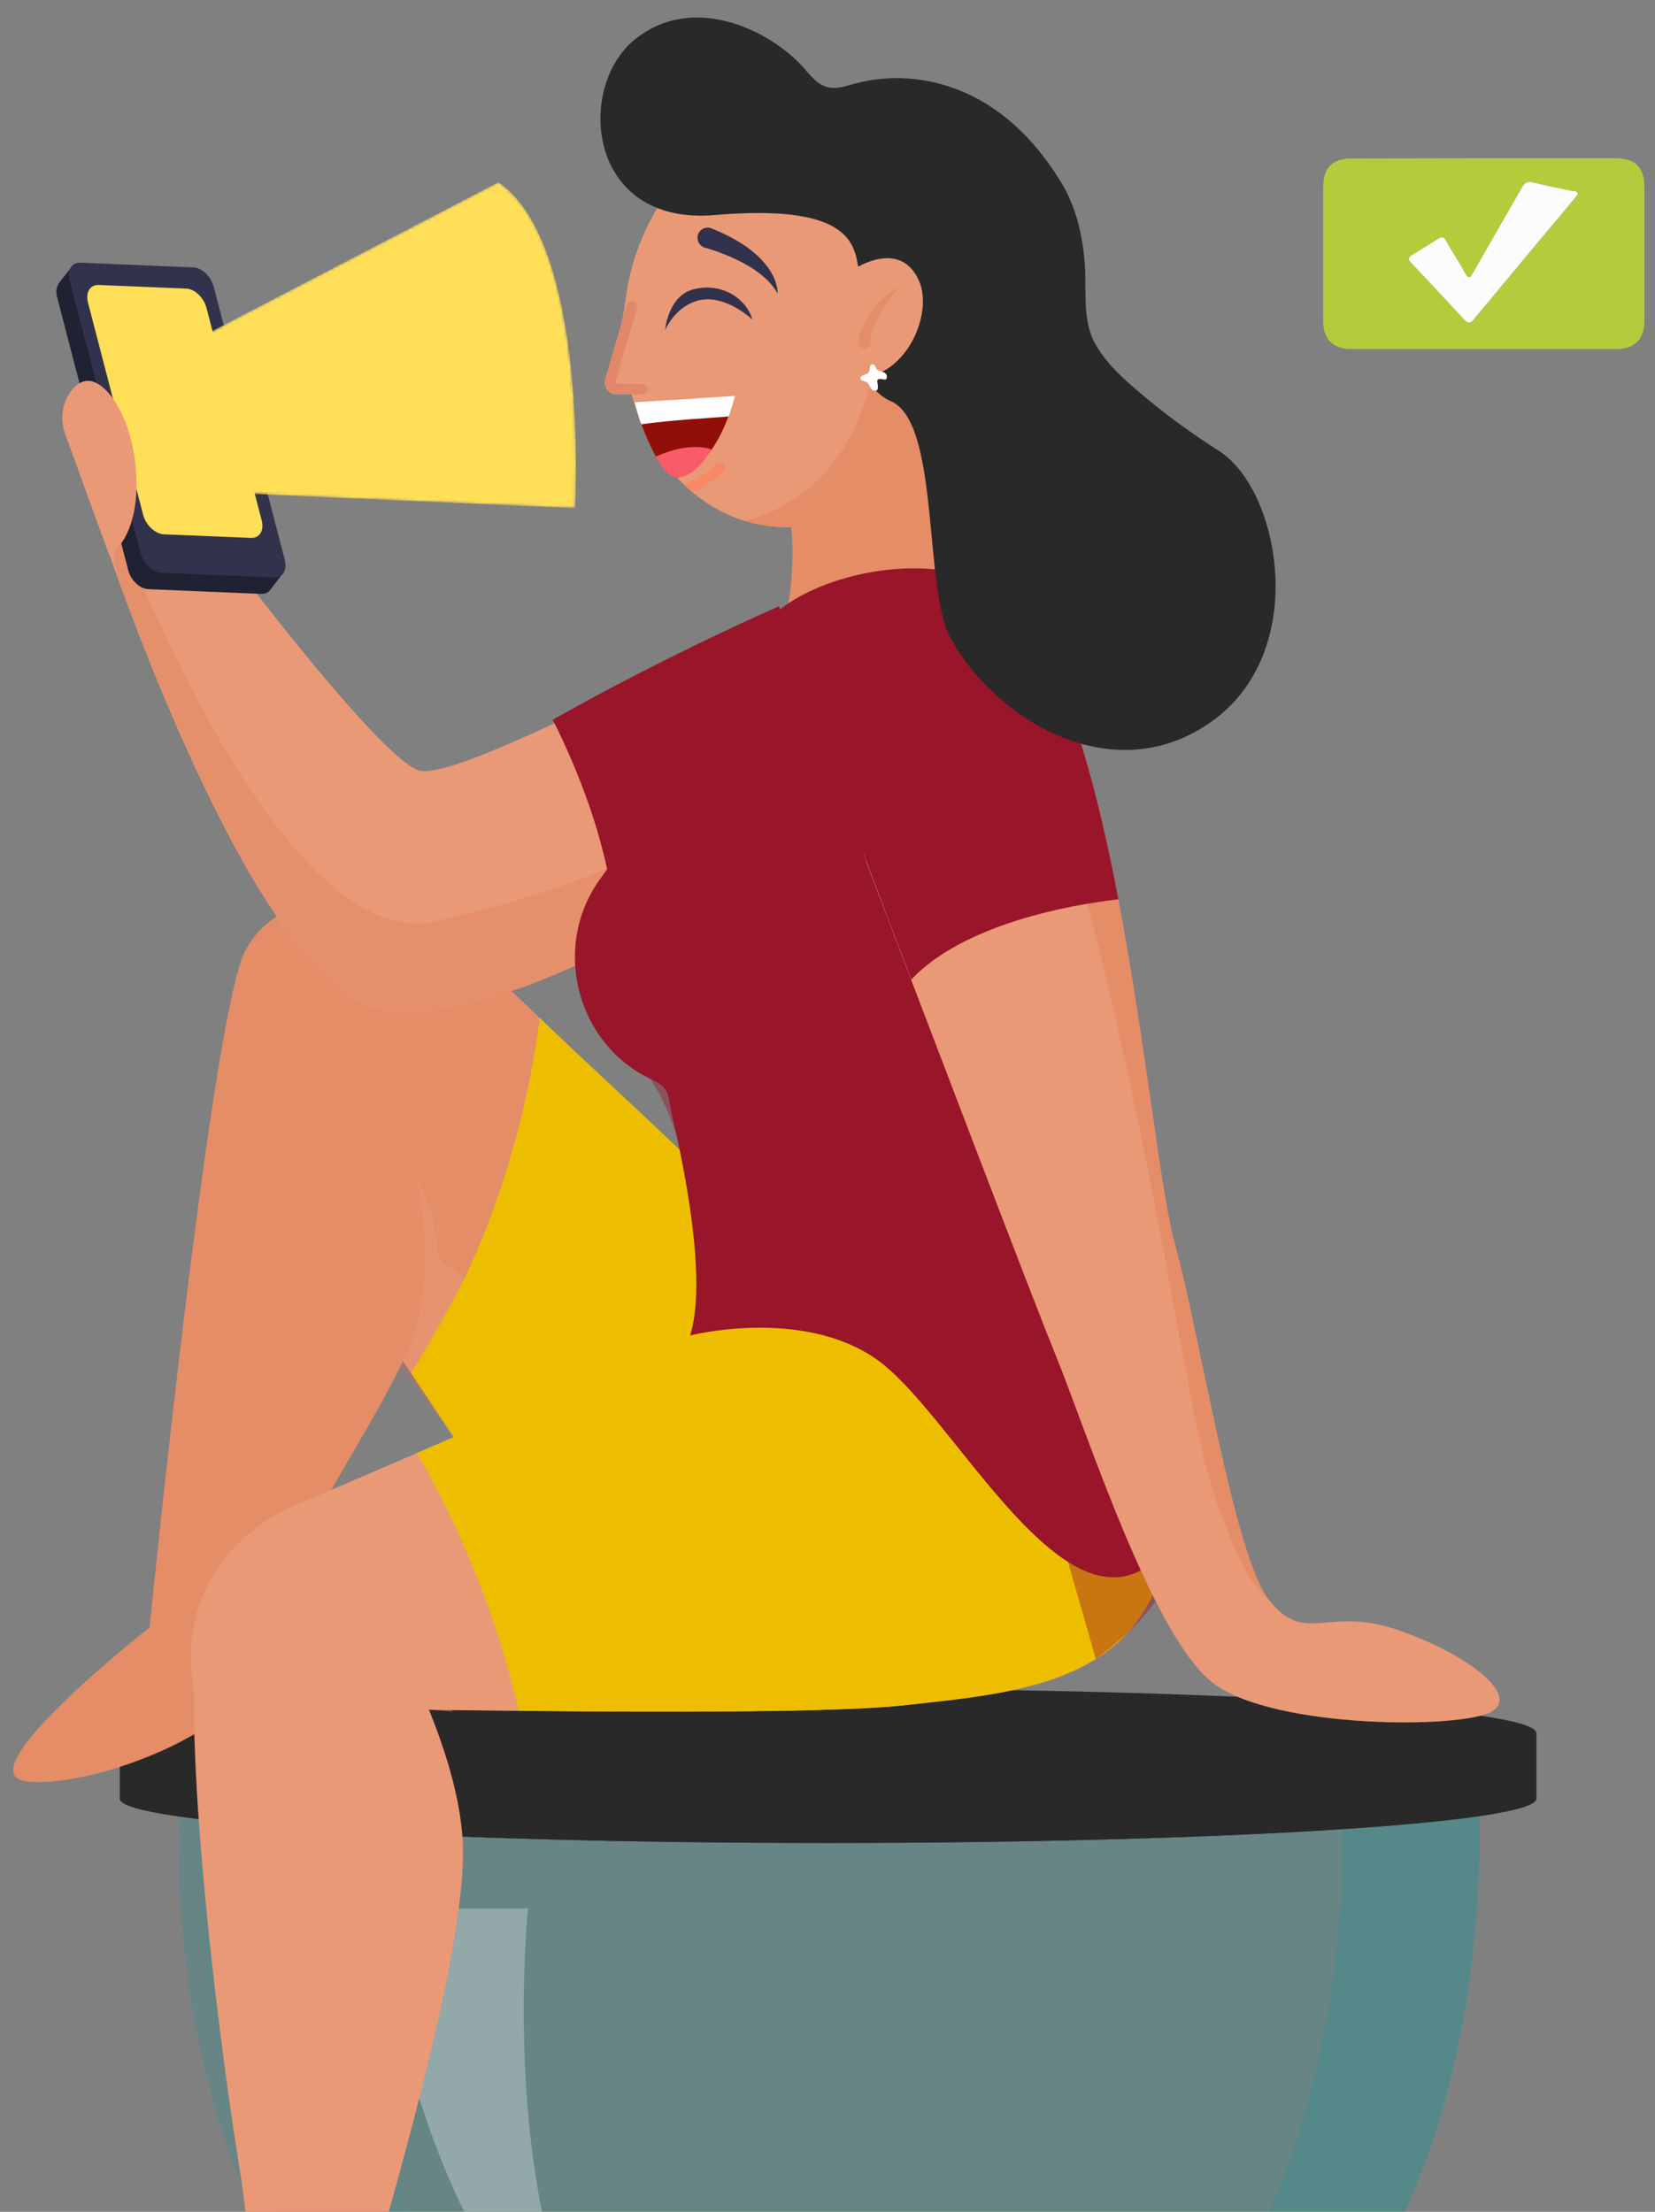 <svg xmlns="http://www.w3.org/2000/svg" xmlns:xlink="http://www.w3.org/1999/xlink" viewBox="0 0 594 794" enable-background="new 0 0 594 794" xml:space="preserve"><rect x="0" y="0" width="594" height="794" fill="#808080" stroke="none"/><defs><path id="a" d="M-334-286h1920V794H-334z"/></defs><clipPath id="b"><use xlink:href="#a" overflow="visible"/></clipPath><g clip-path="url(#b)"><defs><path id="c" d="M-334-286h1920V794H-334z"/></defs><clipPath id="d"><use xlink:href="#c" overflow="visible"/></clipPath><path clip-path="url(#d)" fill="#B3CC3C" d="M579.6 56.8c7.4 0 10.6 3.2 10.6 10.6v47.9c0 6.4-3.5 10-10 10h-95.4c-6.4 0-9.9-3.6-9.9-10.1V67c0-6.7 3.4-10.1 10.1-10.1 47.1-.1 47.7-.1 94.6-.1m-13.3 12.9c-.2-1.1-1.1-.9-1.7-1.1-4.8-1-9.5-1.9-14.3-3.1-2.1-.5-3.1.1-4.1 1.9-5.8 10.2-11.7 20.3-17.5 30.5-1.1 1.8-1.7 2.4-2.9.1-2.2-3.9-4.6-7.6-6.8-11.5-.8-1.3-1.3-1.8-2.8-.8-3.1 2.1-6.3 4-9.5 5.9-1.4.8-1.3 1.4-.3 2.6 6.5 6.8 12.9 13.7 19.3 20.7 1.3 1.4 1.9 1.3 3.1-.1 12.2-14.7 24.4-29.3 36.6-43.9.3-.4.6-.9.9-1.2"/><path clip-path="url(#d)" fill="#FCFCFD" d="m566.3 69.7-.9 1.2c-12.2 14.6-24.5 29.3-36.6 43.9-1.2 1.4-1.8 1.4-3.1.1-6.4-6.9-12.8-13.8-19.3-20.7-1.1-1.1-1.1-1.7.3-2.6 3.2-1.9 6.4-3.9 9.5-5.9 1.5-1 2.1-.5 2.8.8 2.2 3.9 4.7 7.6 6.8 11.5 1.3 2.3 1.9 1.7 2.9-.1 5.8-10.2 11.7-20.3 17.5-30.5 1-1.8 2-2.4 4.1-1.9 4.7 1.2 9.5 2.1 14.3 3.1.6.1 1.5-.1 1.7 1.1"/><g opacity=".28" clip-path="url(#d)"><defs><path id="e" d="M63.9 638h467.2v605.6H63.9z"/></defs><clipPath id="f"><use xlink:href="#e" overflow="visible"/></clipPath><path clip-path="url(#f)" fill="#279593" d="M355.8 975.1c-.2 0-.4-.1-.6-.1-38.5-6.4-38.5-62.1 0-68.5.2 0 .4-.1.6-.1C551.8 876.6 530.3 638 530.3 638l-232.9 3.8L64.6 638S43.1 876.6 239.1 906.5c.7.1 1.3.2 2 .3 36.8 7.3 36.8 60.7 0 67.9-.6.1-1.3.2-2 .3C43 1005 64.6 1243.6 64.6 1243.6l232.9-3.8 232.9 3.8c-.1 0 21.4-238.6-174.6-268.5"/></g><g clip-path="url(#d)"><defs><path id="g" d="M64.5 638H273v605.6H64.5z"/></defs><clipPath id="h"><use xlink:href="#g" overflow="visible"/></clipPath><g opacity=".28" clip-path="url(#h)"><defs><path id="i" d="M64.5 638H273v3.8H64.5z"/></defs><clipPath id="j"><use xlink:href="#i" overflow="visible"/></clipPath><path clip-path="url(#j)" fill="#279593" d="m248.5 641.8 24.5-.4L64.6 638s0 .3-.1.8l184 3z"/></g></g><g opacity=".28" clip-path="url(#d)"><defs><path id="k" d="M277.5 638h253.6v605.6H277.5z"/></defs><clipPath id="l"><use xlink:href="#k" overflow="visible"/></clipPath><path clip-path="url(#l)" fill="#279593" d="M355.8 975.1c-.2 0-.4-.1-.6-.1-38.5-6.4-38.5-62.1 0-68.5.2 0 .4-.1.6-.1C551.8 876.6 530.3 638 530.3 638l-48.9.8c1.1 15.1 14.8 238.8-174.6 267.7-.2 0-.4.1-.6.1-38.5 6.4-38.5 62.1 0 68.5.2 0 .4.1.6.1 189.4 28.9 175.7 252.6 174.6 267.7l48.9.8c0-.1 21.5-238.7-174.5-268.6"/></g><g opacity=".11" clip-path="url(#d)"><defs><path id="m" d="M71.4 638H325v605.6H71.4z"/></defs><clipPath id="n"><use xlink:href="#m" overflow="visible"/></clipPath><path clip-path="url(#n)" fill="#279593" d="M246.6 975.1c.2 0 .4-.1.6-.1 38.5-6.4 38.5-62.1 0-68.5-.2 0-.4-.1-.6-.1C50.6 876.6 72.1 638 72.1 638l48.9.8c-1.1 15.1-14.8 238.8 174.6 267.7.2 0 .4.1.6.1 38.5 6.4 38.5 62.1 0 68.5-.2 0-.4.1-.6.1-189.4 28.8-175.7 252.5-174.6 267.5l-48.9.8c0 .1-21.5-238.5 174.5-268.4"/></g><g opacity=".29" clip-path="url(#d)"><defs><path id="o" d="M135.5 685.1h84.4v172.2h-84.4z"/></defs><clipPath id="p"><use xlink:href="#o" overflow="visible"/></clipPath><path clip-path="url(#p)" fill="#FFF" d="M135.5 685.1h54s-11.8 115 30.4 172.2c0 .1-64.1-28.7-84.4-172.2"/></g><path clip-path="url(#d)" fill="#292929" d="M551.4 622.1c0 8.8-113.8 15.9-254.2 15.9S43 630.9 43 622.1s113.8-15.9 254.2-15.9 254.2 7.1 254.2 15.9"/><path clip-path="url(#d)" fill="#292929" d="M551.4 645.7c0 8.8-113.8 15.9-254.2 15.9S43 654.5 43 645.7v-23.6s188.8 7.7 254.2 7.7c80.6 0 254.2-7.7 254.2-7.7v23.6z"/><g opacity=".63" clip-path="url(#d)"><defs><path id="q" d="M43 622.1h508.5v39.5H43z"/></defs><clipPath id="r"><use xlink:href="#q" overflow="visible"/></clipPath><path clip-path="url(#r)" fill="#292929" d="M551.4 645.7c0 8.8-113.8 15.9-254.2 15.9S43 654.5 43 645.7v-23.6s188.8 7.7 254.2 7.7c80.6 0 254.2-7.7 254.2-7.7v23.6z"/></g><path clip-path="url(#d)" fill="#EA9977" d="M125.1 458.2s43.5 69.5 59.1 84.5c15.6 15 85.5 0 85.5 0l18.7-95.4-68.4-35.7-53.8-12.4-41.1 59z"/><path clip-path="url(#d)" fill="#EA9977" d="M154.7 439.6c9.3 45.1-53.2 102.8-60.6 155.5-3.7 26.4-63 47.4-84.9 44.3-21.9-3.1 44.5-55.2 44.5-55.2s21.8-217.7 34.2-242.6c12.4-24.9 52.9-23.3 68.4-10.9 15.6 12.4 113.5 108.9 113.5 108.9"/><g opacity=".29" clip-path="url(#d)"><defs><path id="s" d="M4.7 321.9h265.1v317.8H4.7z"/></defs><clipPath id="t"><use xlink:href="#s" overflow="visible"/></clipPath><path clip-path="url(#t)" fill="#D46F40" d="M156.2 330.7c-15.6-12.4-56-14-68.4 10.9-12.4 24.9-34.2 242.6-34.2 242.6s-66.4 52.1-44.5 55.2c21.9 3.1 81.2-17.9 84.9-44.3 4.8-34.4 33.2-70.9 49.7-104.7l15.9 20.9 43 27 67.2-98.7s-98-96.4-113.6-108.9"/></g><path clip-path="url(#d)" fill="#EA9977" d="M346 123.5c-5 40.3-36.4 69.6-69.9 65.4-24.6-3.1-43.5-23.2-50-49.6-.5-2.2-4.9.6-5.2-1.7-1.2-7.8 2.5-20.9 3.5-29.3 5-40.3 36.4-69.6 69.9-65.4 33.7 4.2 56.8 40.3 51.7 80.6m22.6 357.6s-45.9-27.2-144.7 8.5l-122.5 52.8s-43.2 20.1-30.6 69.8c0 0 207.6 5.1 253.6 0 45.9-5.1 97-8.2 96.5-77.9-.3-31.4-52.3-53.2-52.3-53.2"/><g opacity=".47" clip-path="url(#d)"><defs><path id="u" d="M144.6 423H250v109.4H144.6z"/></defs><clipPath id="v"><use xlink:href="#u" overflow="visible"/></clipPath><path clip-path="url(#v)" fill="#EA9977" d="M157.1 450.9c-.5-9.9-2.6-19.8-7.5-27.9 0 0 8.9 39.7-5 65.5l2.9 4.4 25.8 39.4 76.7-40.4c.1 0-76.1-21.9-92.9-41"/></g><path clip-path="url(#d)" fill="#EA9977" d="M135.5 576.4s28.9 47.6 30.6 85.1c1.7 37.4-25.7 128-30.6 147.5-4.9 19.4-7.5 52.9 0 63 7.5 10.1 5.2 25.7-8 38.1-13.2 12.4-48.2 29.5-57.1 39.7-8.9 10.1-20.7 9.3-16-7.8 4.6-17.2 26.4-33.6 32.6-60 6.2-26.4 4.7-69.2-1.6-107.3-6.2-38.1-26.2-188-9-208.5 17.2-20.6 59.1 10.2 59.1 10.2m146.2-340.3-6.7-15.4s-108 59.4-124.2 56c-12.1-2.6-61.5-65.9-84.2-97.8-7.7-10.8-9.6-18.1-9.6-18.1l-19.7 32.5s53.2 161 99.6 169.1c46.3 8.1 132.8-51 132.8-51l12-75.3zm38.2-113 26.2.4s-12.1 89.8 4.2 95.6c16.3 5.8-70 9.9-70 9.9s10.3-33.4-1.6-61c-7.1-16.2 41.2-44.9 41.2-44.9"/><path clip-path="url(#d)" fill="#99152A" d="M279.7 217.6s-39.6 17.2-81.3 40.8c9.1 17.8 23.5 52.6 22.2 81.6 27.5-13.8 49.1-28.6 49.1-28.6l12-75.3-2-18.5z"/><g opacity=".29" clip-path="url(#d)"><defs><path id="w" d="M267.7 78.5h84.6V229h-84.6z"/></defs><clipPath id="x"><use xlink:href="#w" overflow="visible"/></clipPath><path clip-path="url(#x)" fill="#D46F40" d="M350.2 219.1c-16.3-5.8-4.2-95.6-4.2-95.6 2-16.3-20.2-31.9-26.2-45-4.3 34.8.3 92.8-52.2 108.6 2.7.8 5.6 1.4 8.5 1.8 2.6.3 5.2.5 7.8.4 2.1 21-3.7 39.8-3.7 39.8s86.4-4.1 70-10"/></g><g opacity=".43" clip-path="url(#d)"><defs><path id="y" d="M198.4 217.6h83.3V340h-83.3z"/></defs><clipPath id="z"><use xlink:href="#y" overflow="visible"/></clipPath><path clip-path="url(#z)" fill="#99152A" d="M279.7 217.6s-39.6 17.2-81.3 40.8c9.1 17.8 23.5 52.6 22.2 81.6 27.5-13.8 49.1-28.6 49.1-28.6l12-75.3-2-18.5z"/></g><path clip-path="url(#d)" fill="#EDBE00" d="M265.5 435.3c-9.2-12.4-44.8-43.9-71.8-69.9-4.3 33.7-16.2 82.6-46.1 127.5 13.1 19.8 28.6 42.1 36.7 49.8 15.6 15 85.5 0 85.5 0l18.7-95.4-23-12z"/><g opacity=".47" clip-path="url(#d)"><defs><path id="A" d="M140.7 589.4h90.6v25h-90.6z"/></defs><clipPath id="B"><use xlink:href="#A" overflow="visible"/></clipPath><path clip-path="url(#B)" fill="#EA9977" d="M231.3 608.9c-28.6 3.7-61.3.5-72.4-.9-3.7-6-10.1-14.7-18.3-18.6 0 0 12.5 14.9 13.3 24.3l8.5.7-.3-.6 69.2.6v-5.5z"/></g><g opacity=".44" clip-path="url(#d)"><defs><path id="C" d="M147.6 458.7h102.5v73.7H147.6z"/></defs><clipPath id="D"><use xlink:href="#C" overflow="visible"/></clipPath><path clip-path="url(#D)" fill="#EDBE00" d="M250.1 491.9s-66.5-14.1-83.3-33.2l-19.2 34.2 25.8 39.4 76.7-40.4z"/></g><path clip-path="url(#d)" fill="#EDBE00" d="M368.6 481.1s-45.9-27.2-144.7 8.5l-74.3 32c8.8 14.8 26.1 47.8 36.6 92.5 56 .6 115.9.5 138.1-2 45.9-5.1 97-8.2 96.5-77.9-.2-31.3-52.2-53.1-52.2-53.1"/><g opacity=".22" clip-path="url(#d)"><defs><path id="E" d="M39.7 190.2h213.4v172.9H39.7z"/></defs><clipPath id="F"><use xlink:href="#E" overflow="visible"/></clipPath><path clip-path="url(#F)" fill="#D46F40" d="M250.1 296.5s-34.6 21.2-93.8 34.2c-48.6 10.7-97.4-100.2-113.4-140.5l-3.1 1.7 2 13.9c13.6 38.1 56.8 149.8 95.2 156.5 33.7 5.9 88.8-23.8 116.2-40.4l-3.1-25.4z"/></g><g opacity=".64" clip-path="url(#d)"><defs><path id="G" d="M185.2 494.1h235.6v120.3H185.2z"/></defs><clipPath id="H"><use xlink:href="#G" overflow="visible"/></clipPath><path clip-path="url(#H)" fill="#EDBE00" d="M367.5 576.2c-55.5 27.3-144.8 31.1-182.2 34.1.1.4 1 3.4 1 3.8 56 .6 115.9.5 138.1-2 45.9-5.1 97-8.2 96.5-77.9 0-5.1-5.2-35.6-7.5-40.1-3.9 9.8-9.6 64.2-45.9 82.1"/></g><path clip-path="url(#d)" fill="#99152A" d="M270.9 229.1s-36.2 60-55.4 86.3c-18 24.7-8.1 59.6 17.8 71.8 7.9 3.7 6.1 5.6 8.1 14.1 5 21.3 12.2 59.1 6.3 78.1 0 0 40-10.2 66.8 8.5 26.8 18.7 64.2 95.3 96.6 74.9 32.3-20.4-22.1-272.3-22.1-272.3s-12-78.2-46.5-85.1c-27.8-5.6-63.1 6.6-71.6 23.7"/><g opacity=".43" clip-path="url(#d)"><defs><path id="I" d="M311.8 311.7h111.3v283.8H311.8z"/></defs><clipPath id="J"><use xlink:href="#I" overflow="visible"/></clipPath><path clip-path="url(#J)" fill="#99152A" d="m329.6 313.6-17.8-1.9 81.5 283.8s27.6-18.6 29.8-40.1c1.3-12.5-38.3-156.3-38.3-156.3l-55.2-85.5z"/></g><path clip-path="url(#d)" fill="#EA9977" d="M314.6 237.5c.7-7.7-.1-8 5.2-13.6 8.1-8.5 16.2-24.8 39.9-7.9 41.4 29.5 52 193.9 61.8 229.8s21.3 112.4 34 128.6c12.7 16.2 20.8 2.3 45.2 10.4 24.3 8.1 45.2 23.3 34.7 29.6-10.4 6.3-77.6 6.3-99.6-9.9s-45.9-91.1-57.1-118.5c-8.3-20.3-47.1-122.3-66.9-174.2-7.6-20-1.7-33.1.2-54.5l2.6-19.8z"/><g opacity=".29" clip-path="url(#d)"><defs><path id="K" d="M335.5 208.6h120.3v366.2H335.5z"/></defs><clipPath id="L"><use xlink:href="#K" overflow="visible"/></clipPath><path clip-path="url(#L)" fill="#D46F40" d="M436.1 537.5c6.8 19 12.1 31.3 19.7 37.2-.1-.2-.2-.3-.4-.5-12.7-16.2-24.3-92.7-34-128.6-9.7-35.9-20.4-200.4-61.8-229.8-10.8-7.7-18.4-8.5-24.2-6.3 15.9 13.8 34.7 40.9 49.3 93.9 31.5 114.1 40.6 203.8 51.4 234.1"/></g><path clip-path="url(#d)" fill="#99152A" d="M401.4 322.8c-9-47.3-21.8-92.7-41.7-106.9-23.6-16.8-38.1-10.5-46.2-1.9-5.3 5.6-8.4 13-9.1 20.7l-1.2 14.2c-1.9 21.3 1.1 42.8 8.7 62.8 4.3 11.4 9.5 25.1 15.2 39.9 18.8-20 57.3-26.8 74.3-28.8"/><g opacity=".43" clip-path="url(#d)"><defs><path id="M" d="M319.9 205.3h81.5v146.2h-81.5z"/></defs><clipPath id="N"><use xlink:href="#M" overflow="visible"/></clipPath><path clip-path="url(#N)" fill="#99152A" d="M350.2 219.1c19.6 14 32.4 58.4 41.3 105.1 3.7-.6 7-1.1 9.8-1.4-9-47.3-21.8-92.7-41.7-106.9-18.3-13.1-31.2-12.2-39.8-7.1 7.9-1 17.9 1.4 30.4 10.3m-24.6 128.8c.5 1.2.9 2.5 1.4 3.7 7.7-8.1 18.5-14 29.8-18.3-11 3.3-22.2 8-31.2 14.6"/></g><g opacity=".43" clip-path="url(#d)"><defs><path id="O" d="M233.4 356.9h48.3v109h-48.3z"/></defs><clipPath id="P"><use xlink:href="#O" overflow="visible"/></clipPath><path clip-path="url(#P)" fill="#99152A" d="M233.4 387.2c6.7.9 38-8.4 48.3-30.3l-31.8 109s3.2-48.4-16.5-78.7"/></g><path clip-path="url(#d)" fill="#292929" d="M316.4 28.3c-3.3.3-6.6.9-9.8 1.8-3 .8-6.1 1.9-9.1 1.3-4-.8-6.5-4.2-9.1-7.1-11.7-13.2-39.5-27.2-60.6-10.1s-17.2 66.9 28.7 63c45.9-3.9 50.1 8.6 51.5 18.7 1.4 10.1-5.7 40.4 11.9 48.2 17.5 7.8 11.5 67.1 21.3 85 15.6 28.6 57.7 55.2 93.4 30.1s24.9-83.1 3.1-97.2c-8.7-5.6-17.1-11.5-25.1-18.1-7.2-6-15.2-12.5-19.7-20.8-4.6-8.6-2.8-19.4-3.6-28.9-.8-9.9-3.1-19.9-8.3-28.5-7.1-11.7-16-21.8-27.8-28.9-11.1-6.6-23.9-9.7-36.8-8.5"/><g opacity=".44" clip-path="url(#d)"><defs><path id="Q" d="M321.7 143.5h136.1v125.6H321.7z"/></defs><clipPath id="R"><use xlink:href="#Q" overflow="visible"/></clipPath><path clip-path="url(#R)" fill="#292929" d="M457.6 204.5c-6.7 10.4-20.9 13.3-29.4 4.1-12.8-13.8-34.7 5.3-52.9-8.7-18.3-14-3-33.5-26.2-50.9-8.5-6.4-18.3-6.4-27.4-3.9 15.3 10.9 10.1 66.7 19.5 83.9 15.6 28.6 57.7 55.2 93.4 30.1 18.5-12.9 24.5-34.7 23-54.6"/></g><path clip-path="url(#d)" fill="#EA9977" d="M66.7 179s-9.1-31.2-14.5-30.8l12 30.6 2.5.2z"/><path clip-path="url(#d)" fill="#1F2232" d="M20.5 106.7 46 204.6c.9 3.7 4.2 6.8 7.3 6.9l40.5 1.7c1.3 0 2.3-.4 3-1.2l.2-.3 4.5-5.8-6.7-9.9-65.1-95.6-3.5-5.2-4.8 6.1-.3.4c-.1 0-.1.1-.1.2-.8 1.3-1 2.9-.5 4.8"/><path clip-path="url(#d)" fill="#1F2232" d="M29.7 100.5 94.8 196l-22.7-87.2c-1-3.7-4.2-6.8-7.3-6.9l-35.1-1.4z"/><path clip-path="url(#d)" fill="#32324C" d="m57.8 205.6 40.6 1.7c3.1.1 4.8-2.7 3.8-6.4l-25.5-98c-1-3.7-4.2-6.8-7.3-6.9l-40.6-1.7c-3.1-.1-4.8 2.7-3.8 6.4l25.5 98c1 3.7 4.3 6.8 7.3 6.9"/><path clip-path="url(#d)" fill="#FFDF57" d="m58.7 191.8 31.4 1.3c3.1.1 4.8-2.7 3.8-6.4l-19.8-76.2c-1-3.7-4.2-6.8-7.3-6.9l-31.4-1.3c-3.1-.1-4.8 2.7-3.8 6.4l19.8 76.2c1 3.7 4.3 6.7 7.3 6.9"/><path clip-path="url(#d)" fill="#1F2232" d="m20.9 102 .1-.1-.1.1z"/><path clip-path="url(#d)" fill="#EA9977" d="M23.4 155.8c-1.9-5.2-1.2-11 2.1-15.4 2.9-3.8 7.3-6.1 13.2.4 11.9 12.9 15.3 48.6.5 58.5l-15.8-43.5zm283.3-59.3s16.3-10.9 23.1 4.2c6 13.3-7.2 40.6-28.8 34l5.7-38.2z"/><g opacity=".29" clip-path="url(#d)"><defs><path id="S" d="M307.9 103.2h14.6V125h-14.6z"/></defs><clipPath id="T"><use xlink:href="#S" overflow="visible"/></clipPath><path clip-path="url(#T)" fill="#D46F40" d="M308 122.6c1.1-4.6 4.5-14.3 14.6-19.4 0 0-10.2 11.5-10.3 19.8 0 1.1-.8 2-1.9 2h-.2c-1.5.1-2.5-1.1-2.2-2.4"/></g><path clip-path="url(#d)" fill="#FFF" d="M308.8 135.9c.1 1 2 .8 2.6 1.6 1 1.1 1 2.7 2.6 2.8 2.1.1.4-3.6 1-4 1.5-.9 3.3 1.1 3.3-1.2 0-1.6-2-1.5-3.2-2.2-.9-.5-.9-2.2-2-2.1-1.3.1-.6 2-1.4 3-.7.8-3 .8-2.9 2.1"/><path clip-path="url(#d)" fill="#920E08" d="M243.3 171.4c1 0 8-4.1 12.1-10 2.8-4 4.7-8.3 6-11.8 1.6-4.3 2.3-7.4 2.3-7.4s-18.3 1.3-36.1 2.3c0 0 7.8 26.9 15.7 26.9"/><path clip-path="url(#d)" fill="#FFF" d="M230.2 152.3c13.4-1.8 26.4-2.3 31.3-2.8 1.6-4.3 2.3-7.4 2.3-7.4s-18.5 1.3-36.1 2.3c-.1.1 2.3 7.9 2.5 7.9"/><path clip-path="url(#d)" fill="#F85C66" d="M243 171.4c5.7-.1 9.4-5.6 12.4-10-2.7-1.2-10.2-2-20 2.5 0 0 3.7 7.6 7.6 7.5"/><path clip-path="url(#d)" fill="#F88968" d="M251 175.5c5.4-2.7 8.6-6.4 8.8-6.7.6-.8.5-1.9-.2-2.5-.8-.6-1.9-.5-2.5.2-.3.3-4.6 5.3-11.7 7.3l3 2.8c1-.3 1.8-.7 2.6-1.1"/><path clip-path="url(#d)" fill="#E28869" d="M221.3 141.6h9.3c1.1 0 1.9-.9 1.9-1.9s-.9-1.9-1.9-1.9h-9.3c-.2 0-.3-.1-.3-.2-.1-.1-.1-.2-.1-.4l7.7-26.5c.3-1-.3-2.1-1.3-2.4-1-.3-2.1.3-2.4 1.3l-7.7 26.5c-.4 1.3-.1 2.7.7 3.8.8 1.1 2 1.7 3.4 1.7"/><path clip-path="url(#d)" fill="#32324C" d="M250.6 84c-.8 2 .3 4.3 2.4 4.9 6.9 2 21.1 7.2 26.1 16.5 0 0 1.1-13.5-23.7-23.4-1.9-.8-4 .1-4.8 2m-11.9 34.5s1-12.4 10.4-14.7c10.6-2.6 19.2 4.1 20.9 10.9 0 0-10.4-10-20.5-6.5-7.6 2.6-10.8 10.3-10.8 10.3"/></g><g clip-path="url(#b)"><defs><path id="U" d="M39.7 137.8s14 19.3 9.3 37.7l157.4 6.9s5.3-94.7-27.5-117L39.7 137.8z"/></defs><clipPath id="W"><use xlink:href="#U" overflow="visible"/></clipPath><defs><filter id="V" filterUnits="userSpaceOnUse" x="6.8" y="16.9" width="237.9" height="214"><feColorMatrix values="1 0 0 0 0 0 1 0 0 0 0 0 1 0 0 0 0 0 1 0"/></filter></defs><mask maskUnits="userSpaceOnUse" x="6.8" y="16.9" width="237.9" height="214" id="Y"><g filter="url(#V)"><linearGradient id="X" gradientUnits="userSpaceOnUse" x1="-334" y1="794.126" x2="-333" y2="794.126" gradientTransform="scale(156.836 -156.836) rotate(17.15 2469.576 1504.74)"><stop offset="0" style="stop-color:#fff"/><stop offset=".216" style="stop-color:#c2c2c2"/><stop offset=".604" style="stop-color:#5b5b5b"/><stop offset=".874" style="stop-color:#191919"/><stop offset="1" style="stop-color:#000"/></linearGradient><path clip-path="url(#W)" fill="url(#X)" d="m6.8 75.5 190-58.6 47.9 155.3-190 58.7z"/></g></mask><linearGradient id="Z" gradientUnits="userSpaceOnUse" x1="-334" y1="794.126" x2="-333" y2="794.126" gradientTransform="scale(156.836 -156.836) rotate(17.15 2469.576 1504.74)"><stop offset="0" style="stop-color:#ffdf57"/><stop offset="1" style="stop-color:#ffdf57"/></linearGradient><path clip-path="url(#W)" mask="url(#Y)" fill="url(#Z)" d="m6.8 75.5 190-58.6 47.9 155.3-190 58.7z"/></g></svg>